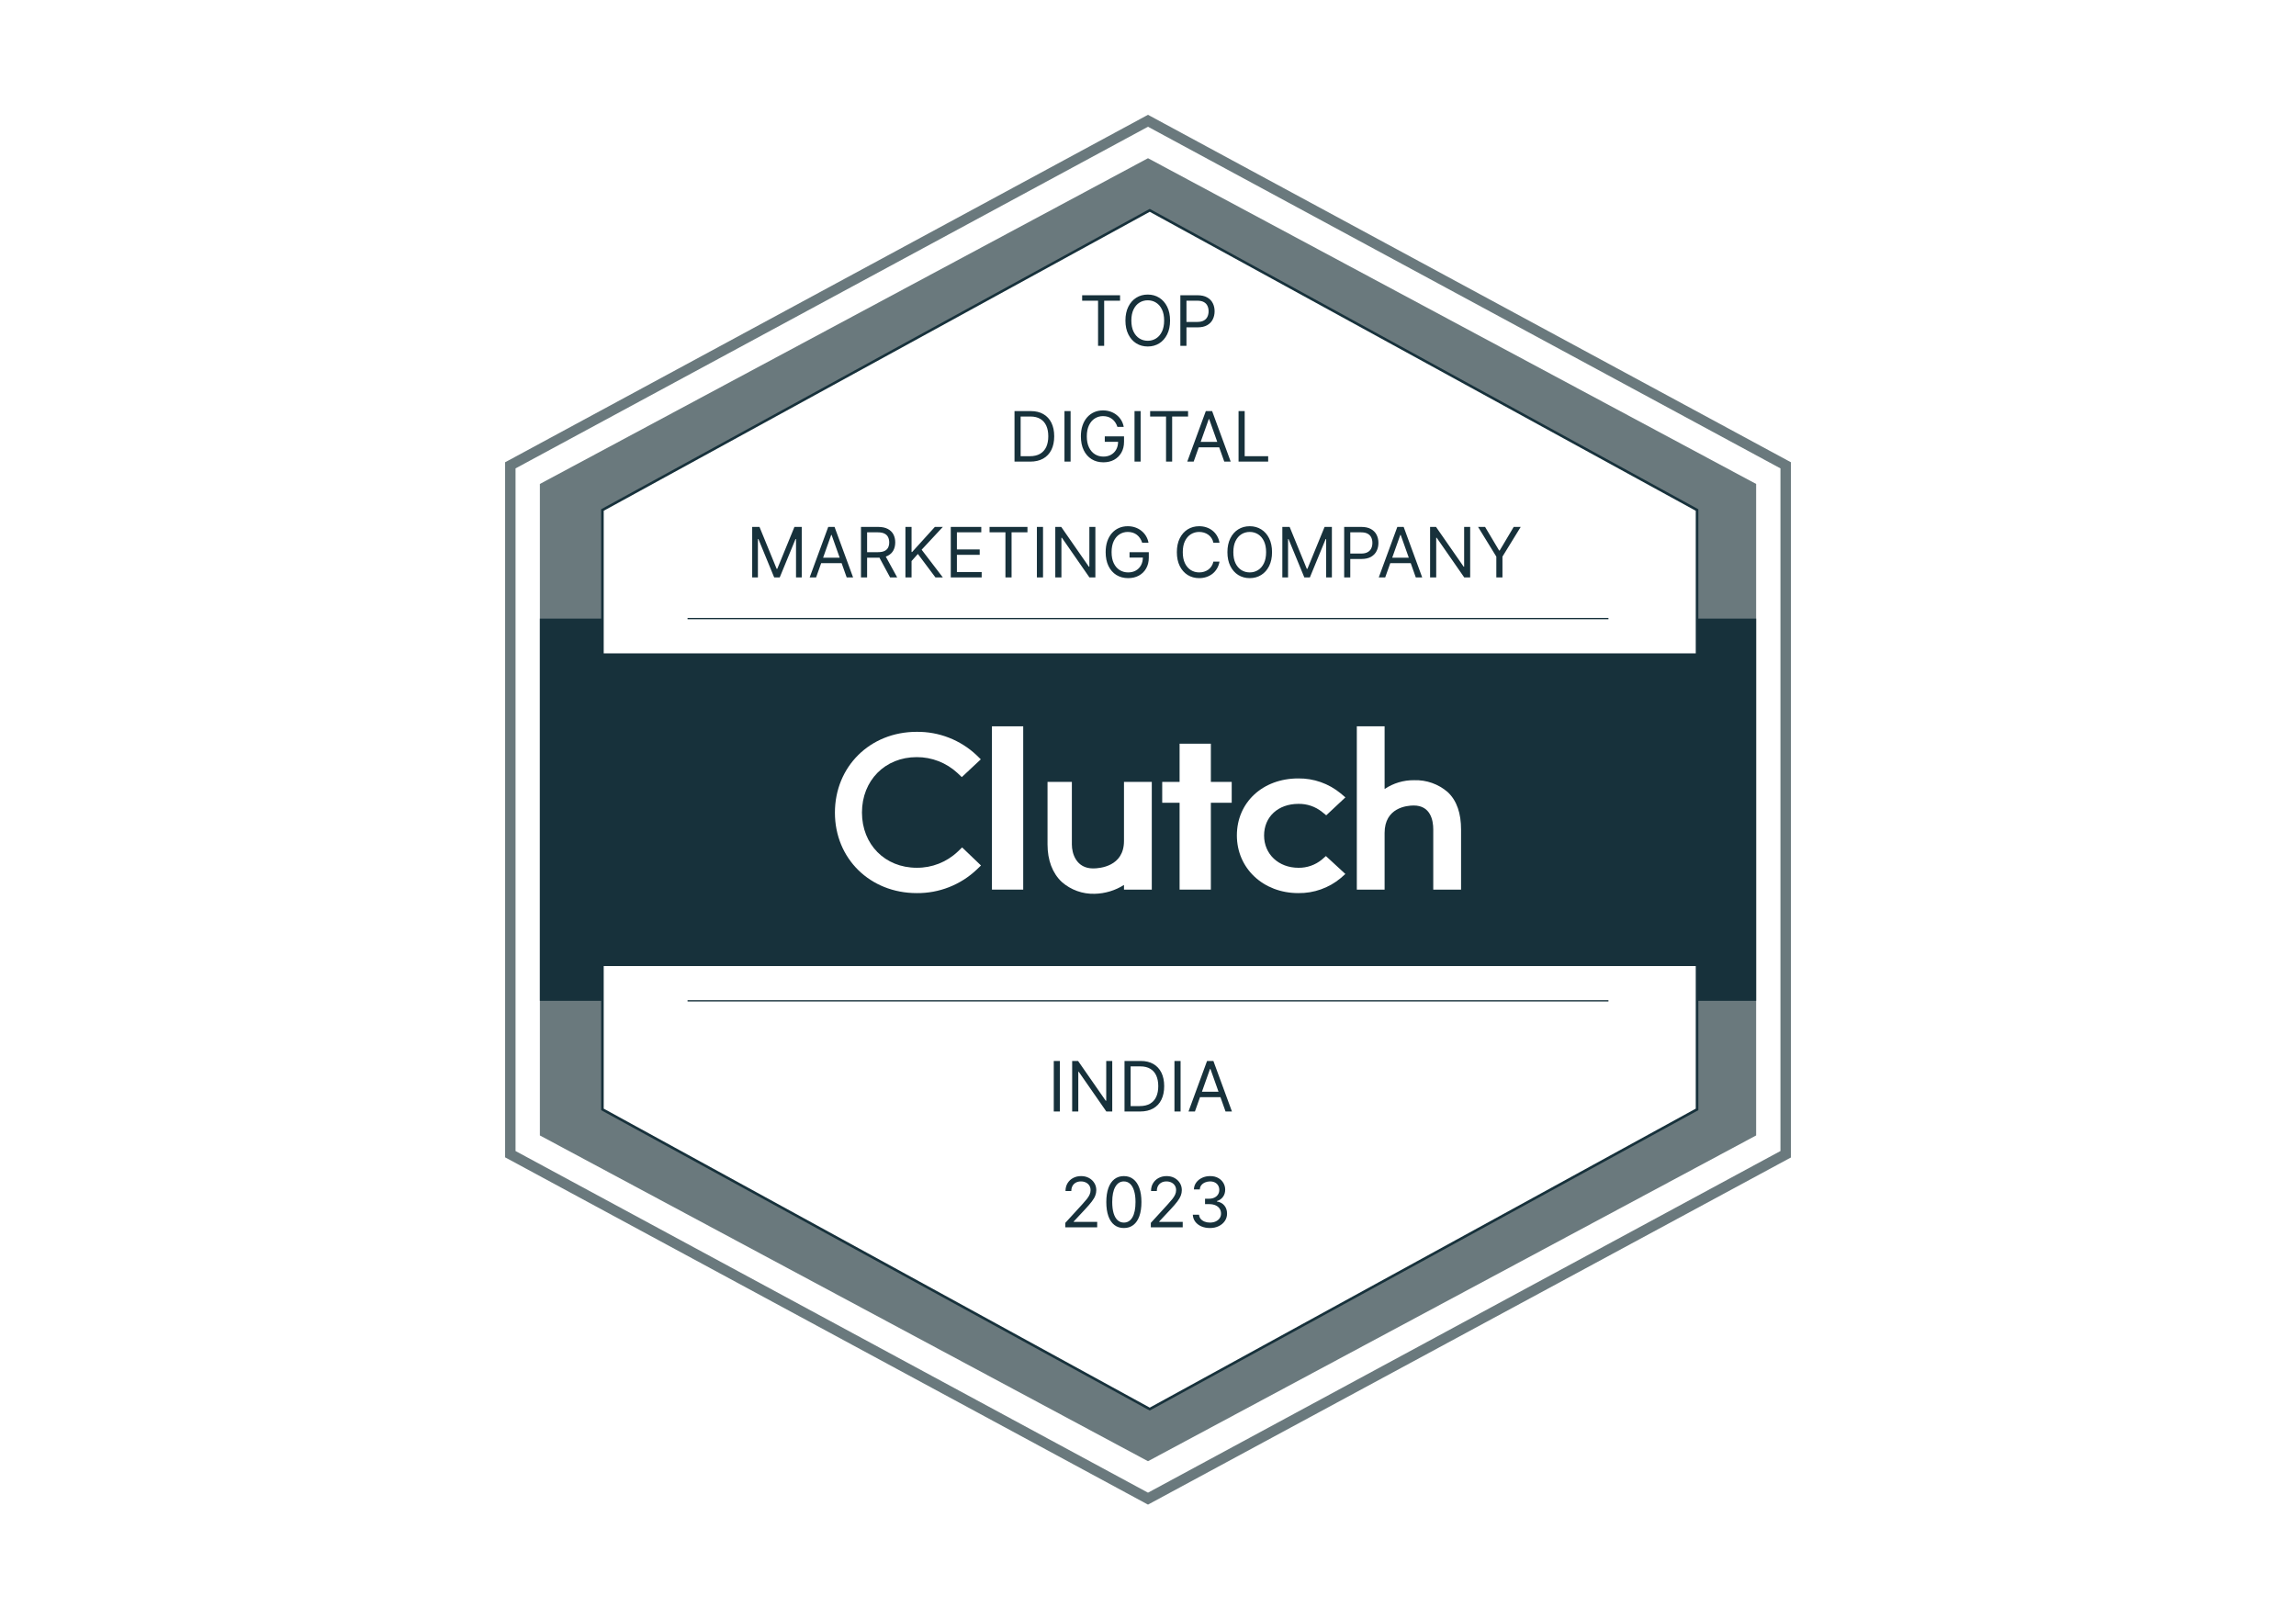 <svg width="100" height="70" viewBox="0 0 100 70" fill="none" xmlns="http://www.w3.org/2000/svg">
<rect x="0" y="0" width="100" height="70" fill="#808080" stroke="none"/>
<g clip-path="url(#clip0_1_6)">
<rect width="100" height="70" fill="white"/>
<g clip-path="url(#clip1_1_6)">
<path d="M77.849 20.265V50.276L50.076 65.281L22.303 50.276V20.265L50.076 5.26L77.849 20.265Z" fill="white"/>
<path d="M50 65.54L49.894 65.483L22 50.413V20.135L22.119 20.072L50 5L50.106 5.058L78 20.135V50.42L50 65.54ZM22.454 50.138L50 65.02L77.546 50.138V20.403L50 5.521L22.454 20.403V50.138Z" fill="#6A797D"/>
<path d="M76.487 21.081V49.459L50 63.649L23.514 49.459V21.081L50 6.892L76.487 21.081Z" fill="#6A797D"/>
<path d="M76.487 26.946H23.514V43.595H76.487V26.946Z" fill="#17313B"/>
<path d="M73.913 22.216V48.325L50.076 61.379L26.238 48.325V22.216L50.076 9.162L73.913 22.216Z" fill="white" stroke="#17313B" stroke-width="0.112" stroke-miterlimit="10"/>
<path d="M75.73 28.46H24.27V42.081H75.73V28.46Z" fill="#17313B"/>
<path d="M29.946 43.595H70.054" stroke="#17313B" stroke-width="0.056" stroke-miterlimit="10"/>
<path d="M29.946 26.946H70.054" stroke="#17313B" stroke-width="0.056" stroke-miterlimit="10"/>
<path d="M44.565 31.638H43.203V38.751H44.565V31.638Z" fill="white"/>
<path d="M48.954 36.632C48.954 37.74 47.905 37.828 47.611 37.828C46.876 37.828 46.684 37.18 46.684 36.79V34.059H45.624V36.784C45.624 37.471 45.841 38.038 46.243 38.416C46.639 38.765 47.154 38.951 47.683 38.933C48.133 38.922 48.573 38.789 48.954 38.548V38.751H50.165V34.059H48.954V36.632Z" fill="white"/>
<path d="M52.738 32.395H51.376V34.059H50.619V34.968H51.376V38.751H52.738V34.968H53.646V34.059H52.738V32.395Z" fill="white"/>
<path d="M57.568 37.447C57.281 37.681 56.922 37.806 56.552 37.8C55.689 37.8 55.056 37.208 55.056 36.395C55.056 35.582 55.662 35.016 56.552 35.016C56.923 35.009 57.285 35.132 57.575 35.362L57.763 35.514L58.598 34.733L58.389 34.557C57.87 34.13 57.216 33.899 56.544 33.908C54.996 33.908 53.871 34.954 53.871 36.39C53.871 37.827 55.023 38.903 56.544 38.903C57.219 38.913 57.877 38.681 58.395 38.248L58.596 38.07L57.749 37.289L57.567 37.447H57.568Z" fill="white"/>
<path d="M63.051 34.501C62.647 34.152 62.127 33.968 61.594 33.985C61.135 33.979 60.686 34.113 60.305 34.369V31.638H59.095V38.751H60.305V36.284C60.305 35.177 61.279 35.087 61.572 35.087C62.308 35.087 62.424 35.736 62.424 36.127V38.751H63.635V36.133C63.635 35.446 63.46 34.88 63.051 34.501Z" fill="white"/>
<path d="M41.709 37.1C41.228 37.555 40.588 37.806 39.926 37.799C38.545 37.799 37.542 36.785 37.542 35.392C37.542 34 38.545 32.98 39.926 32.98C40.584 32.977 41.22 33.225 41.703 33.673L41.89 33.85L42.718 33.076L42.537 32.899C41.832 32.232 40.895 31.867 39.926 31.878C37.893 31.878 36.364 33.392 36.364 35.399C36.364 37.406 37.899 38.903 39.926 38.903C40.899 38.914 41.838 38.545 42.544 37.875L42.726 37.7L41.904 36.913L41.709 37.101V37.1Z" fill="white"/>
<path d="M47.132 13.098V12.861H48.783V13.098H48.091V15.063H47.825V13.098H47.132ZM50.961 13.962C50.961 14.194 50.919 14.395 50.835 14.564C50.751 14.733 50.636 14.864 50.49 14.956C50.344 15.047 50.177 15.093 49.989 15.093C49.801 15.093 49.634 15.047 49.488 14.956C49.342 14.864 49.227 14.733 49.143 14.564C49.059 14.395 49.017 14.194 49.017 13.962C49.017 13.73 49.059 13.529 49.143 13.36C49.227 13.191 49.342 13.061 49.488 12.969C49.634 12.877 49.801 12.831 49.989 12.831C50.177 12.831 50.344 12.877 50.49 12.969C50.636 13.061 50.751 13.191 50.835 13.36C50.919 13.529 50.961 13.73 50.961 13.962ZM50.703 13.962C50.703 13.772 50.671 13.611 50.607 13.48C50.544 13.348 50.458 13.249 50.35 13.182C50.243 13.114 50.122 13.081 49.989 13.081C49.856 13.081 49.735 13.114 49.627 13.182C49.519 13.249 49.434 13.348 49.37 13.48C49.307 13.611 49.275 13.772 49.275 13.962C49.275 14.153 49.307 14.314 49.37 14.445C49.434 14.576 49.519 14.675 49.627 14.743C49.735 14.81 49.856 14.844 49.989 14.844C50.122 14.844 50.243 14.81 50.35 14.743C50.458 14.675 50.544 14.576 50.607 14.445C50.671 14.314 50.703 14.153 50.703 13.962ZM51.409 15.063V12.861H52.153C52.325 12.861 52.467 12.893 52.576 12.955C52.687 13.017 52.768 13.1 52.821 13.206C52.874 13.311 52.901 13.428 52.901 13.558C52.901 13.688 52.874 13.806 52.821 13.912C52.769 14.018 52.688 14.102 52.578 14.165C52.469 14.228 52.328 14.259 52.157 14.259H51.624V14.023H52.148C52.267 14.023 52.362 14.002 52.433 13.961C52.505 13.92 52.557 13.865 52.589 13.796C52.622 13.725 52.639 13.646 52.639 13.558C52.639 13.47 52.622 13.391 52.589 13.322C52.557 13.252 52.505 13.198 52.432 13.158C52.36 13.118 52.264 13.098 52.144 13.098H51.675V15.063H51.409Z" fill="#17313B"/>
<path d="M44.866 20.108H44.186V17.907H44.896C45.109 17.907 45.292 17.951 45.444 18.039C45.596 18.127 45.712 18.252 45.793 18.416C45.874 18.58 45.915 18.775 45.915 19.003C45.915 19.233 45.874 19.43 45.792 19.596C45.711 19.76 45.592 19.887 45.435 19.976C45.279 20.064 45.089 20.108 44.866 20.108ZM44.453 19.872H44.849C45.031 19.872 45.181 19.837 45.301 19.767C45.421 19.696 45.51 19.596 45.569 19.467C45.627 19.337 45.657 19.182 45.657 19.003C45.657 18.826 45.628 18.672 45.57 18.544C45.512 18.415 45.425 18.316 45.31 18.248C45.194 18.178 45.051 18.143 44.879 18.143H44.453V19.872ZM46.629 17.907V20.108H46.362V17.907H46.629ZM48.668 18.595C48.645 18.522 48.613 18.457 48.575 18.4C48.537 18.342 48.491 18.293 48.438 18.252C48.386 18.211 48.326 18.18 48.26 18.158C48.193 18.137 48.12 18.126 48.04 18.126C47.91 18.126 47.791 18.16 47.684 18.227C47.578 18.294 47.493 18.394 47.43 18.525C47.367 18.656 47.335 18.817 47.335 19.008C47.335 19.198 47.367 19.359 47.431 19.49C47.495 19.621 47.581 19.721 47.69 19.788C47.799 19.855 47.921 19.889 48.057 19.889C48.184 19.889 48.295 19.862 48.391 19.808C48.487 19.754 48.563 19.677 48.617 19.578C48.671 19.479 48.698 19.362 48.698 19.227L48.78 19.244H48.118V19.008H48.956V19.244C48.956 19.425 48.917 19.583 48.84 19.717C48.763 19.851 48.657 19.955 48.522 20.029C48.387 20.102 48.232 20.138 48.057 20.138C47.863 20.138 47.691 20.093 47.544 20.001C47.397 19.909 47.282 19.779 47.2 19.61C47.118 19.44 47.077 19.24 47.077 19.008C47.077 18.833 47.1 18.677 47.147 18.538C47.194 18.398 47.261 18.279 47.347 18.181C47.433 18.083 47.535 18.008 47.652 17.955C47.77 17.903 47.899 17.877 48.04 17.877C48.156 17.877 48.265 17.894 48.365 17.929C48.466 17.964 48.556 18.013 48.635 18.077C48.714 18.14 48.781 18.215 48.834 18.303C48.887 18.391 48.923 18.488 48.943 18.595H48.668ZM49.679 17.907V20.108H49.413V17.907H49.679ZM50.093 18.143V17.907H51.745V18.143H51.052V20.108H50.786V18.143H50.093ZM51.989 20.108H51.71L52.518 17.907H52.793L53.602 20.108H53.322L52.664 18.255H52.647L51.989 20.108ZM52.092 19.248H53.219V19.485H52.092V19.248ZM53.944 20.108V17.907H54.211V19.872H55.234V20.108H53.944Z" fill="#17313B"/>
<path d="M32.761 22.952H33.079L33.827 24.779H33.853L34.601 22.952H34.919V25.153H34.67V23.481H34.648L33.96 25.153H33.719L33.032 23.481H33.01V25.153H32.761V22.952ZM35.544 25.153H35.264L36.073 22.952H36.348L37.156 25.153H36.877L36.219 23.3H36.202L35.544 25.153ZM35.647 24.293H36.774V24.53H35.647V24.293ZM37.499 25.153V22.952H38.243C38.415 22.952 38.556 22.981 38.667 23.04C38.777 23.098 38.859 23.178 38.912 23.279C38.965 23.381 38.991 23.497 38.991 23.627C38.991 23.756 38.965 23.872 38.912 23.972C38.859 24.072 38.777 24.151 38.668 24.208C38.558 24.265 38.418 24.293 38.247 24.293H37.645V24.052H38.239C38.356 24.052 38.451 24.035 38.523 24.001C38.595 23.966 38.647 23.918 38.679 23.855C38.712 23.791 38.729 23.715 38.729 23.627C38.729 23.539 38.712 23.462 38.679 23.396C38.647 23.33 38.594 23.279 38.522 23.243C38.449 23.206 38.353 23.188 38.234 23.188H37.766V25.153H37.499ZM38.535 24.164L39.077 25.153H38.768L38.234 24.164H38.535ZM39.435 25.153V22.952H39.702V24.044H39.728L40.717 22.952H41.065L40.141 23.945L41.065 25.153H40.743L39.977 24.13L39.702 24.439V25.153H39.435ZM41.41 25.153V22.952H42.739V23.188H41.677V23.932H42.67V24.169H41.677V24.917H42.756V25.153H41.41ZM43.099 23.188V22.952H44.75V23.188H44.058V25.153H43.791V23.188H43.099ZM45.428 22.952V25.153H45.161V22.952H45.428ZM47.708 22.952V25.153H47.45L46.251 23.425H46.229V25.153H45.962V22.952H46.221L47.424 24.684H47.446V22.952H47.708ZM49.746 23.64C49.723 23.567 49.692 23.502 49.653 23.445C49.615 23.387 49.569 23.338 49.517 23.297C49.464 23.256 49.405 23.225 49.338 23.203C49.271 23.182 49.198 23.171 49.119 23.171C48.988 23.171 48.87 23.205 48.763 23.272C48.656 23.339 48.571 23.439 48.508 23.57C48.445 23.701 48.414 23.862 48.414 24.052C48.414 24.243 48.446 24.404 48.509 24.535C48.573 24.666 48.659 24.765 48.768 24.833C48.877 24.9 49 24.934 49.136 24.934C49.262 24.934 49.373 24.907 49.469 24.853C49.566 24.799 49.641 24.722 49.695 24.623C49.749 24.524 49.777 24.406 49.777 24.272L49.858 24.289H49.196V24.052H50.035V24.289C50.035 24.47 49.996 24.628 49.919 24.762C49.842 24.896 49.736 25 49.6 25.074C49.466 25.147 49.311 25.183 49.136 25.183C48.941 25.183 48.77 25.137 48.622 25.046C48.475 24.954 48.361 24.823 48.278 24.654C48.197 24.485 48.156 24.285 48.156 24.052C48.156 23.878 48.179 23.722 48.225 23.583C48.273 23.443 48.34 23.324 48.425 23.226C48.511 23.128 48.613 23.052 48.731 23C48.848 22.948 48.978 22.922 49.119 22.922C49.235 22.922 49.343 22.939 49.443 22.974C49.544 23.009 49.634 23.058 49.713 23.122C49.793 23.185 49.859 23.26 49.912 23.348C49.965 23.436 50.002 23.533 50.022 23.64H49.746ZM53.114 23.64H52.847C52.832 23.563 52.804 23.496 52.765 23.438C52.726 23.38 52.679 23.331 52.623 23.291C52.568 23.251 52.506 23.221 52.439 23.201C52.372 23.181 52.301 23.171 52.228 23.171C52.095 23.171 51.974 23.205 51.866 23.272C51.759 23.339 51.673 23.439 51.609 23.57C51.546 23.701 51.515 23.862 51.515 24.052C51.515 24.243 51.546 24.404 51.609 24.535C51.673 24.666 51.759 24.765 51.866 24.833C51.974 24.9 52.095 24.934 52.228 24.934C52.301 24.934 52.372 24.924 52.439 24.904C52.506 24.884 52.568 24.854 52.623 24.815C52.679 24.774 52.726 24.725 52.765 24.667C52.804 24.608 52.832 24.541 52.847 24.465H53.114C53.094 24.578 53.057 24.678 53.004 24.767C52.951 24.856 52.886 24.932 52.807 24.994C52.728 25.056 52.639 25.103 52.541 25.135C52.444 25.167 52.339 25.183 52.228 25.183C52.041 25.183 51.874 25.137 51.727 25.046C51.581 24.954 51.466 24.823 51.382 24.654C51.298 24.485 51.257 24.285 51.257 24.052C51.257 23.82 51.298 23.62 51.382 23.451C51.466 23.281 51.581 23.151 51.727 23.059C51.874 22.968 52.041 22.922 52.228 22.922C52.339 22.922 52.444 22.938 52.541 22.97C52.639 23.002 52.728 23.049 52.807 23.112C52.886 23.174 52.951 23.249 53.004 23.338C53.057 23.426 53.094 23.526 53.114 23.64ZM55.402 24.052C55.402 24.285 55.36 24.485 55.277 24.654C55.193 24.823 55.078 24.954 54.931 25.046C54.785 25.137 54.618 25.183 54.431 25.183C54.243 25.183 54.076 25.137 53.93 25.046C53.783 24.954 53.669 24.823 53.585 24.654C53.501 24.485 53.459 24.285 53.459 24.052C53.459 23.82 53.501 23.62 53.585 23.451C53.669 23.281 53.783 23.151 53.93 23.059C54.076 22.968 54.243 22.922 54.431 22.922C54.618 22.922 54.785 22.968 54.931 23.059C55.078 23.151 55.193 23.281 55.277 23.451C55.36 23.62 55.402 23.82 55.402 24.052ZM55.144 24.052C55.144 23.862 55.112 23.701 55.049 23.57C54.986 23.439 54.9 23.339 54.792 23.272C54.684 23.205 54.564 23.171 54.431 23.171C54.297 23.171 54.176 23.205 54.068 23.272C53.961 23.339 53.875 23.439 53.811 23.57C53.748 23.701 53.717 23.862 53.717 24.052C53.717 24.243 53.748 24.404 53.811 24.535C53.875 24.666 53.961 24.765 54.068 24.833C54.176 24.9 54.297 24.934 54.431 24.934C54.564 24.934 54.684 24.9 54.792 24.833C54.9 24.765 54.986 24.666 55.049 24.535C55.112 24.404 55.144 24.243 55.144 24.052ZM55.851 22.952H56.169L56.917 24.779H56.943L57.691 22.952H58.009V25.153H57.76V23.481H57.738L57.05 25.153H56.809L56.121 23.481H56.1V25.153H55.851V22.952ZM58.544 25.153V22.952H59.287C59.46 22.952 59.601 22.983 59.711 23.045C59.821 23.107 59.903 23.19 59.956 23.296C60.009 23.401 60.036 23.518 60.036 23.648C60.036 23.778 60.009 23.896 59.956 24.002C59.904 24.108 59.823 24.192 59.713 24.256C59.603 24.318 59.463 24.349 59.292 24.349H58.759V24.113H59.283C59.401 24.113 59.496 24.092 59.568 24.051C59.64 24.011 59.692 23.955 59.724 23.886C59.757 23.816 59.773 23.736 59.773 23.648C59.773 23.56 59.757 23.481 59.724 23.412C59.692 23.342 59.639 23.288 59.567 23.248C59.495 23.208 59.398 23.188 59.279 23.188H58.81V25.153H58.544ZM60.331 25.153H60.051L60.859 22.952H61.135L61.943 25.153H61.664L61.006 23.3H60.989L60.331 25.153ZM60.434 24.293H61.56V24.53H60.434V24.293ZM64.032 22.952V25.153H63.774L62.574 23.425H62.553V25.153H62.286V22.952H62.544L63.748 24.684H63.769V22.952H64.032ZM64.376 22.952H64.681L65.292 23.979H65.318L65.928 22.952H66.233L65.438 24.246V25.153H65.171V24.246L64.376 22.952Z" fill="#17313B"/>
<path d="M46.163 46.215V48.416H45.896V46.215H46.163ZM48.443 46.215V48.416H48.185L46.985 46.688H46.964V48.416H46.697V46.215H46.955L48.159 47.948H48.181V46.215H48.443ZM49.656 48.416H48.977V46.215H49.686C49.9 46.215 50.082 46.259 50.234 46.347C50.386 46.435 50.502 46.56 50.584 46.724C50.664 46.888 50.705 47.084 50.705 47.311C50.705 47.541 50.664 47.738 50.582 47.904C50.501 48.069 50.382 48.195 50.225 48.284C50.069 48.372 49.879 48.416 49.656 48.416ZM49.243 48.18H49.639C49.821 48.18 49.971 48.145 50.091 48.075C50.211 48.004 50.3 47.904 50.359 47.775C50.418 47.645 50.447 47.49 50.447 47.311C50.447 47.134 50.418 46.981 50.36 46.852C50.302 46.723 50.215 46.624 50.1 46.556C49.984 46.486 49.841 46.451 49.669 46.451H49.243V48.18ZM51.419 46.215V48.416H51.152V46.215H51.419ZM52.044 48.416H51.764L52.572 46.215H52.848L53.656 48.416H53.377L52.719 46.563H52.701L52.044 48.416ZM52.147 47.556H53.273V47.793H52.147V47.556Z" fill="#17313B"/>
<path d="M46.398 53.462V53.268L47.125 52.473C47.21 52.379 47.28 52.298 47.336 52.23C47.391 52.16 47.432 52.095 47.458 52.034C47.485 51.972 47.499 51.908 47.499 51.84C47.499 51.763 47.48 51.696 47.443 51.639C47.407 51.583 47.356 51.539 47.293 51.508C47.229 51.478 47.157 51.462 47.078 51.462C46.993 51.462 46.919 51.48 46.856 51.515C46.794 51.549 46.745 51.598 46.711 51.66C46.677 51.722 46.66 51.795 46.66 51.879H46.407C46.407 51.75 46.437 51.637 46.496 51.54C46.556 51.442 46.636 51.366 46.739 51.312C46.842 51.257 46.958 51.23 47.086 51.23C47.215 51.23 47.33 51.257 47.429 51.312C47.529 51.366 47.607 51.44 47.663 51.532C47.72 51.624 47.748 51.727 47.748 51.84C47.748 51.922 47.734 52.001 47.704 52.078C47.676 52.155 47.626 52.24 47.554 52.335C47.483 52.429 47.384 52.544 47.258 52.679L46.764 53.208V53.225H47.787V53.462H46.398ZM48.949 53.492C48.787 53.492 48.649 53.448 48.535 53.359C48.421 53.271 48.334 53.142 48.274 52.974C48.214 52.804 48.184 52.6 48.184 52.361C48.184 52.123 48.214 51.92 48.274 51.751C48.335 51.582 48.422 51.453 48.536 51.364C48.651 51.275 48.788 51.23 48.949 51.23C49.11 51.23 49.247 51.275 49.361 51.364C49.475 51.453 49.563 51.582 49.623 51.751C49.684 51.92 49.714 52.123 49.714 52.361C49.714 52.6 49.684 52.804 49.624 52.974C49.564 53.142 49.477 53.271 49.363 53.359C49.249 53.448 49.111 53.492 48.949 53.492ZM48.949 53.255C49.11 53.255 49.234 53.178 49.323 53.023C49.412 52.868 49.456 52.648 49.456 52.361C49.456 52.17 49.436 52.008 49.395 51.874C49.355 51.74 49.297 51.638 49.221 51.568C49.146 51.497 49.055 51.462 48.949 51.462C48.79 51.462 48.666 51.541 48.576 51.698C48.486 51.854 48.442 52.075 48.442 52.361C48.442 52.551 48.462 52.713 48.502 52.847C48.542 52.98 48.6 53.081 48.675 53.151C48.751 53.22 48.842 53.255 48.949 53.255ZM50.123 53.462V53.268L50.85 52.473C50.935 52.379 51.005 52.298 51.06 52.23C51.115 52.16 51.156 52.095 51.183 52.034C51.21 51.972 51.224 51.908 51.224 51.84C51.224 51.763 51.205 51.696 51.168 51.639C51.131 51.583 51.081 51.539 51.017 51.508C50.953 51.478 50.882 51.462 50.802 51.462C50.718 51.462 50.644 51.48 50.581 51.515C50.519 51.549 50.47 51.598 50.436 51.66C50.402 51.722 50.385 51.795 50.385 51.879H50.132C50.132 51.75 50.161 51.637 50.221 51.54C50.28 51.442 50.361 51.366 50.464 51.312C50.567 51.257 50.683 51.23 50.811 51.23C50.94 51.23 51.054 51.257 51.154 51.312C51.253 51.366 51.331 51.44 51.388 51.532C51.445 51.624 51.473 51.727 51.473 51.84C51.473 51.922 51.458 52.001 51.429 52.078C51.4 52.155 51.35 52.24 51.279 52.335C51.208 52.429 51.109 52.544 50.983 52.679L50.488 53.208V53.225H51.512V53.462H50.123ZM52.7 53.492C52.558 53.492 52.431 53.467 52.32 53.419C52.21 53.37 52.122 53.302 52.057 53.215C51.992 53.128 51.957 53.027 51.951 52.911H52.222C52.228 52.982 52.252 53.043 52.295 53.095C52.338 53.146 52.395 53.185 52.464 53.213C52.534 53.241 52.611 53.255 52.695 53.255C52.79 53.255 52.874 53.239 52.947 53.206C53.02 53.173 53.077 53.127 53.119 53.068C53.16 53.009 53.181 52.941 53.181 52.864C53.181 52.783 53.161 52.712 53.121 52.65C53.081 52.588 53.022 52.539 52.945 52.504C52.867 52.469 52.773 52.451 52.661 52.451H52.484V52.215H52.661C52.748 52.215 52.825 52.199 52.891 52.167C52.958 52.136 53.01 52.091 53.047 52.034C53.085 51.977 53.104 51.909 53.104 51.832C53.104 51.757 53.087 51.693 53.054 51.637C53.021 51.582 52.975 51.539 52.914 51.508C52.855 51.478 52.785 51.462 52.704 51.462C52.628 51.462 52.556 51.476 52.489 51.504C52.422 51.531 52.368 51.571 52.325 51.623C52.283 51.675 52.26 51.737 52.257 51.81H51.999C52.003 51.695 52.038 51.594 52.103 51.507C52.168 51.42 52.253 51.352 52.359 51.303C52.465 51.254 52.581 51.23 52.708 51.23C52.844 51.23 52.961 51.258 53.059 51.313C53.156 51.367 53.231 51.439 53.283 51.529C53.336 51.618 53.362 51.715 53.362 51.819C53.362 51.943 53.329 52.049 53.264 52.136C53.199 52.224 53.112 52.284 53.001 52.318V52.335C53.139 52.358 53.248 52.417 53.326 52.512C53.404 52.607 53.443 52.724 53.443 52.864C53.443 52.984 53.411 53.091 53.346 53.186C53.281 53.281 53.193 53.355 53.081 53.41C52.969 53.464 52.842 53.492 52.7 53.492Z" fill="#17313B"/>
</g>
</g>
<defs>
<clipPath id="clip0_1_6">
<rect width="100" height="70" fill="white"/>
</clipPath>
<clipPath id="clip1_1_6">
<rect width="56" height="60.541" fill="white" transform="translate(22 5)"/>
</clipPath>
</defs>
</svg>
